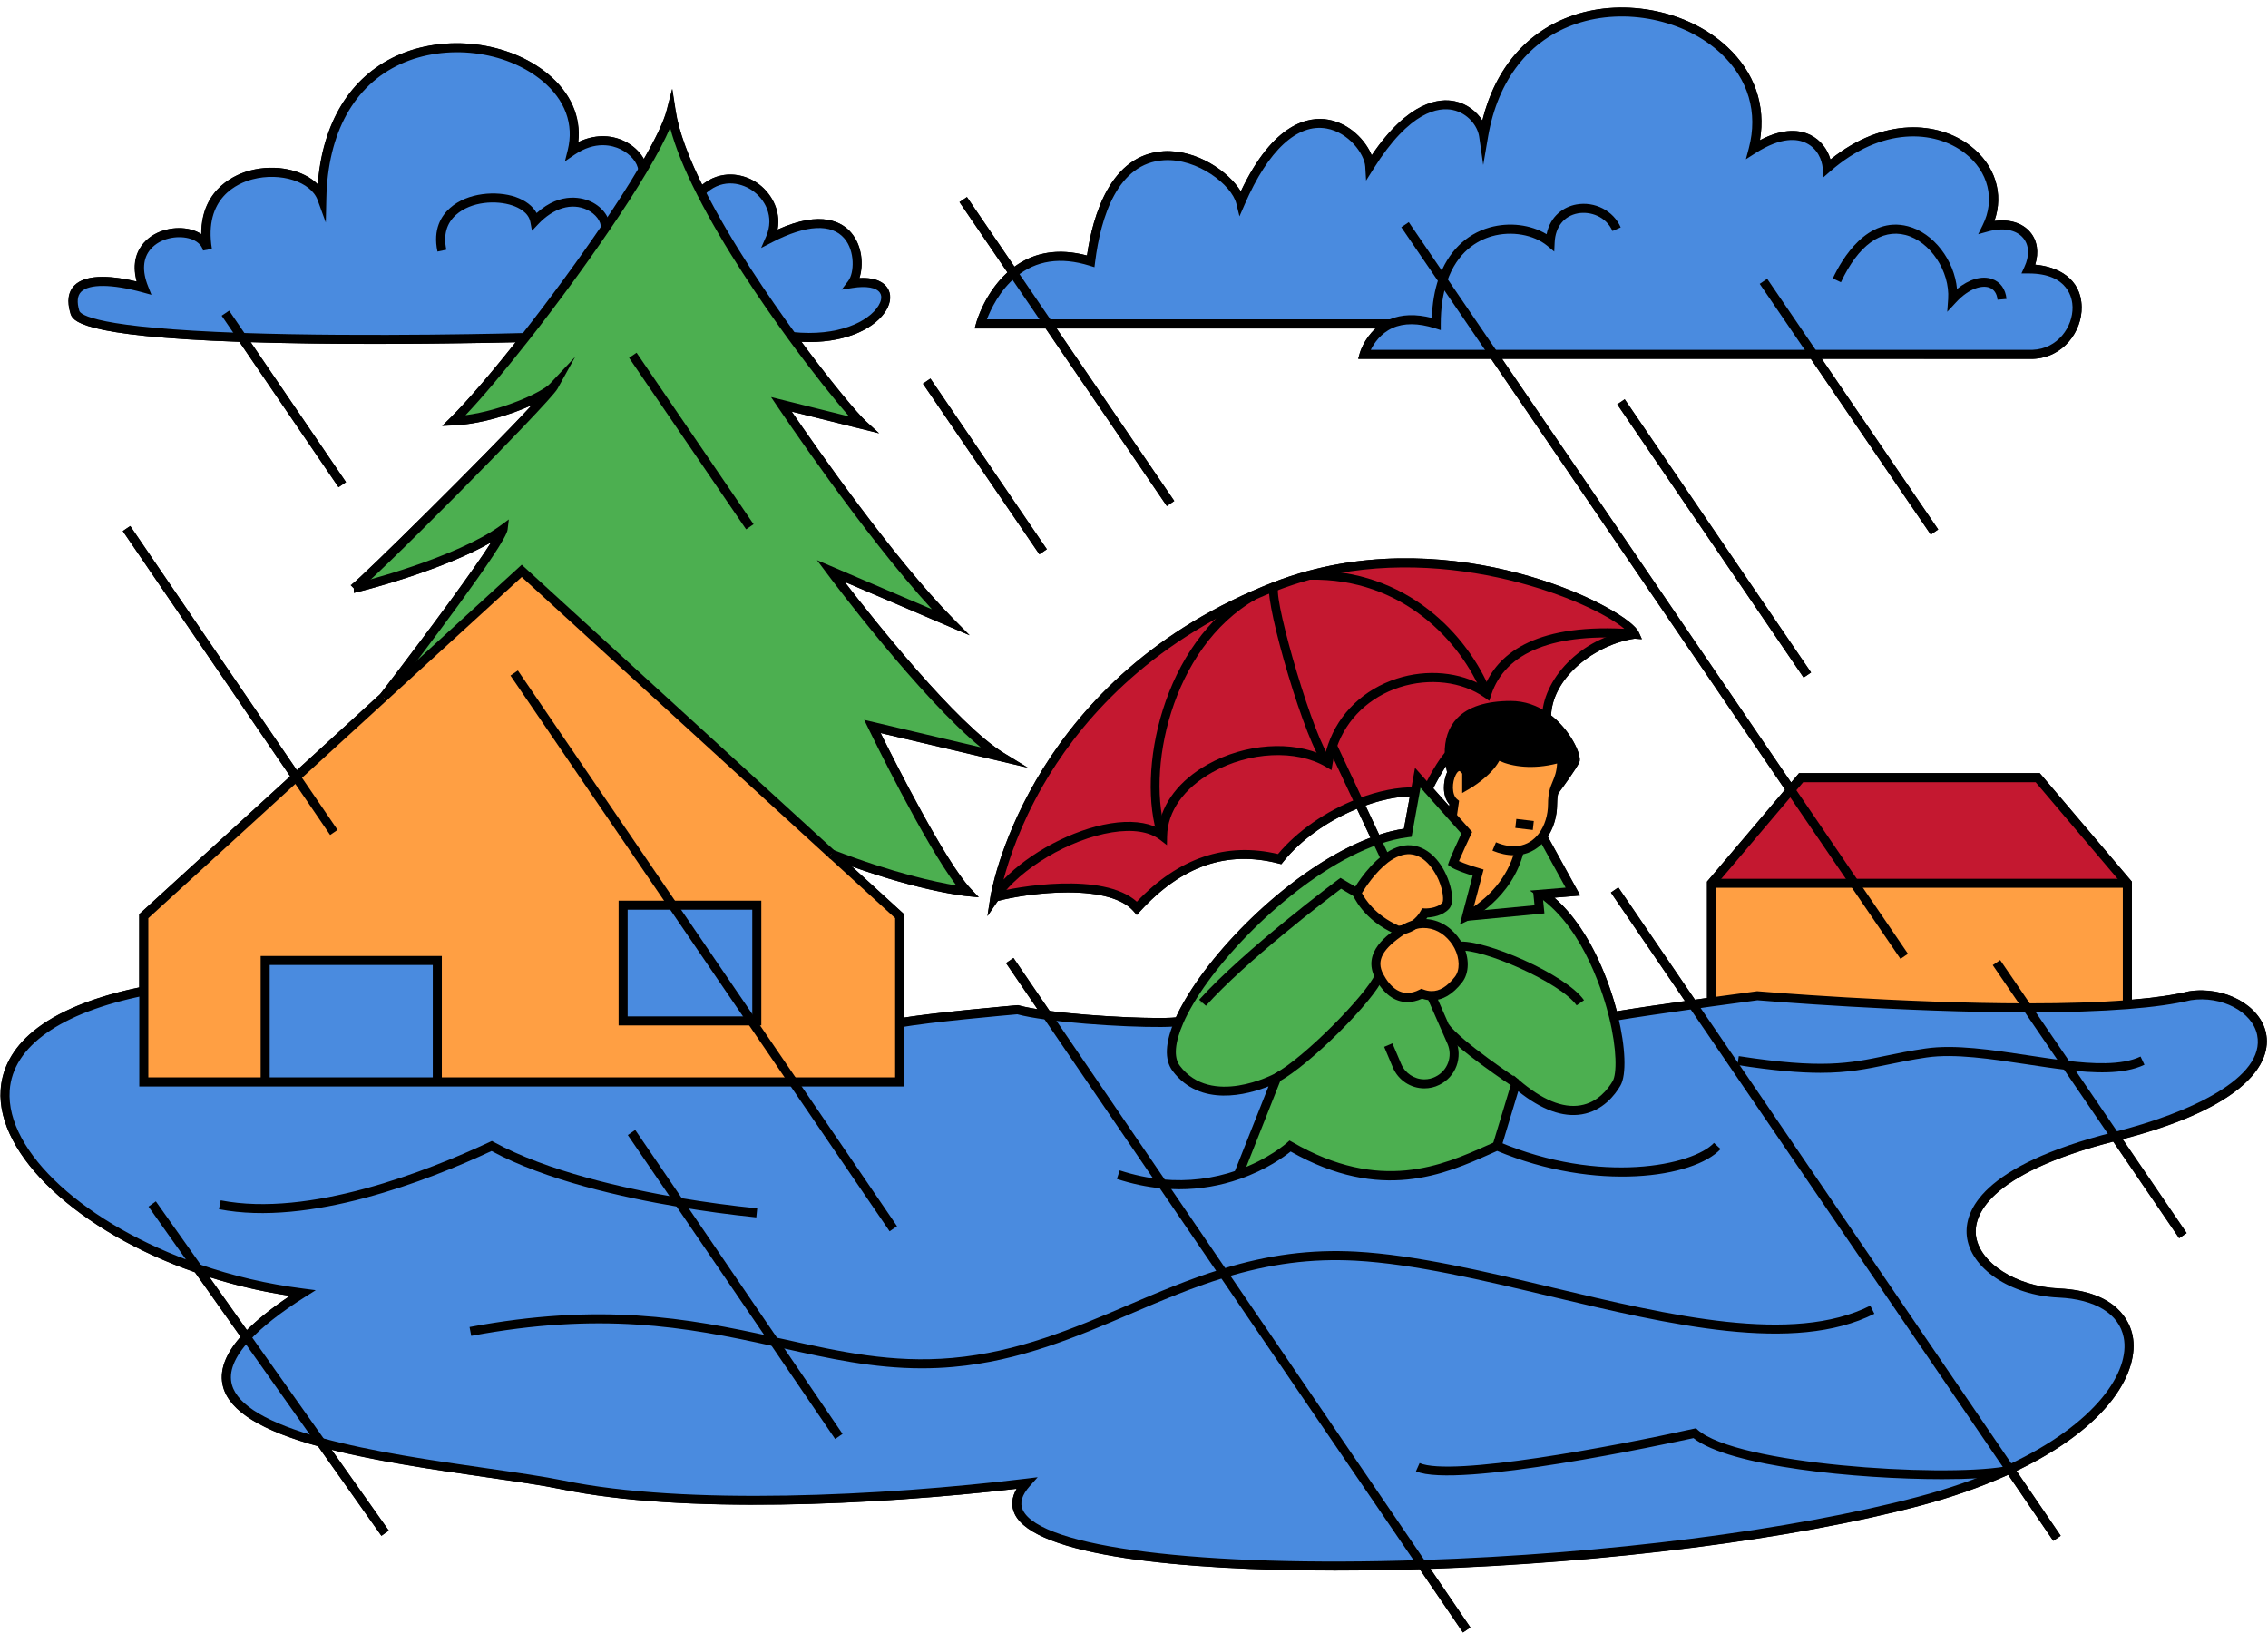 <svg width="196" height="142" viewBox="0 0 196 142" fill="none" xmlns="http://www.w3.org/2000/svg">
<path d="M195.823 89.282C195.339 86.881 192.245 85.183 189.172 85.662C187.886 85.974 186.224 86.214 184.235 86.386V76.188L176.276 66.813H155.474L154.792 67.62L129.808 31.011H156.49L166.854 46.198L167.5 45.756L157.438 31.011H175.677C178.328 30.912 179.933 28.605 179.896 26.521C179.849 24.052 177.813 23.037 175.88 22.87C176.214 21.808 176.068 20.787 175.448 20.058C174.771 19.261 173.651 18.917 172.354 19.094C173.193 16.74 172.422 14.261 170.287 12.61C167.542 10.49 162.797 10.079 158.188 13.782C157.927 12.86 157.302 12.079 156.464 11.667C155.61 11.24 154.183 11.011 152.094 12.115C152.604 9.089 151.625 6.256 149.282 4.063C145.938 0.938 140.474 -0.192 136 1.313C131.995 2.657 129.224 5.865 128.104 10.412C127.615 9.646 126.792 8.974 125.735 8.75C124.391 8.464 121.724 8.724 118.542 13.417C118.016 12.131 116.646 10.667 114.782 10.339C113.157 10.058 110.078 10.516 107.229 16.542C106.188 14.829 103.422 12.901 100.563 13.068C95.953 13.344 94.438 18.636 93.938 22.078C91.531 21.438 89.427 21.761 87.672 23.042L83.563 17.026L82.917 17.464L87.063 23.542C85.099 25.318 84.396 27.782 84.37 27.891L84.229 28.386H90.365L100.834 43.73L101.479 43.292L91.313 28.386H118.875C117.86 29.308 117.532 30.453 117.511 30.516L117.375 31.011H128.86L154.266 68.235L147.516 76.188V86.24C147.172 86.287 146.828 86.339 146.474 86.391L139.854 76.688L139.209 77.131L145.61 86.506C143.74 86.771 141.427 87.105 139.729 87.386C139.214 85.396 137.646 80.454 134.328 77.573L136.568 77.386L133.755 72.276C134.271 71.495 134.558 70.511 134.558 69.48C134.558 69.141 134.589 68.855 134.641 68.594C135.005 68.099 136.292 66.339 136.49 65.849C136.714 65.282 135.75 63.157 134.047 61.823C134.183 58.485 137.912 55.672 141.276 55.188L141.886 55.235L141.62 54.636C140.735 52.641 127.089 45.578 113.089 49.323C112.047 49.599 110.979 49.948 109.917 50.365C109.349 50.589 108.766 50.828 108.193 51.084C88.521 59.703 85.62 77.282 85.594 77.459L85.334 79.167L86.219 77.86C87.662 77.48 90.042 77.115 92.255 77.115C95.058 77.115 97.026 77.677 97.948 78.735L98.235 79.063L98.526 78.745C102.115 74.823 106.021 73.474 110.479 74.62L110.724 74.683L110.88 74.485C112.38 72.605 114.688 70.954 117.261 69.896L118.433 72.391C112.146 74.761 105.401 81.292 102.422 86.375C102.11 86.907 101.839 87.422 101.615 87.917C100.328 88.079 94.63 87.875 90.703 87.365L87.578 82.787L86.933 83.224L89.656 87.214C89 87.11 88.448 86.995 88.031 86.881L87.964 86.865L87.891 86.87C87.594 86.896 80.953 87.474 78.125 87.938V79.006L73.604 74.87C79.74 77.058 83.38 77.422 83.547 77.438L84.573 77.537L83.865 76.787C81.693 74.48 77.37 65.922 76.094 63.344L88.808 66.339L86.74 65.068C82.667 62.573 75.49 53.526 72.979 50.276L83.787 54.901L82.38 53.48C77.224 48.271 70.401 38.485 68.401 35.563L75.959 37.443L74.823 36.401C74.177 35.813 72 33.256 69.25 29.537C69.485 29.547 69.714 29.558 69.938 29.558C73.37 29.558 75.709 28.256 76.573 26.813C76.995 26.11 77.031 25.401 76.667 24.865C76.417 24.495 75.787 23.948 74.261 24.032C74.615 22.943 74.537 21.276 73.547 20.11C72.808 19.235 71.021 18.105 67.188 19.844C67.505 18.105 66.558 16.568 65.38 15.787C64.11 14.933 62.219 14.709 60.672 15.974C59.412 13.412 58.636 11.256 58.375 9.558L58.084 7.677L57.61 9.521C57.37 10.464 56.703 11.881 55.63 13.745C55.292 13.125 54.693 12.553 53.943 12.193C52.709 11.599 51.292 11.636 49.959 12.282C50.214 10.084 49.308 8.021 47.354 6.401C43.953 3.573 38.453 2.912 34.271 4.818C30.261 6.651 27.865 10.579 27.453 15.933C26.219 14.688 23.854 14.141 21.599 14.735C20.542 15.011 17.365 16.183 17.391 20.235C17.12 20.052 16.797 19.917 16.438 19.828C15.25 19.532 13.479 19.776 12.406 21C11.865 21.631 11.36 22.688 11.808 24.328C10.021 23.901 7.5 23.563 6.417 24.672C5.88 25.224 5.766 26.032 6.078 27.073C6.255 27.662 6.677 29.042 20.677 29.537L29.245 42.099L29.896 41.662L21.662 29.568C25.167 29.677 28.875 29.714 32.297 29.714C37.886 29.714 42.693 29.615 44.563 29.573C42.308 32.412 40.282 34.761 38.938 36.084L38.214 36.797L39.235 36.75C41.479 36.646 44.115 35.849 45.964 35C41.88 39.401 31.115 50.032 30.412 50.485L30.422 50.511L30.302 50.558L30.573 50.834L30.578 51.224C30.589 51.224 30.604 51.219 30.636 51.219H30.657L30.693 51.203C31.667 51 38.375 49.219 42.453 46.86C41.058 49.058 37.479 53.953 32.875 59.959L32.86 59.974L25.657 66.558L11.255 45.453L10.61 45.891L25.073 67.084L12.031 78.995V85.323C2.5 87.323 0.25 91.235 0.052 94.177C-0.323 99.787 6.729 106.396 16.834 109.933L20.787 115.521C19.412 117.089 18.907 118.552 19.292 119.886C19.881 121.943 22.558 123.61 27.474 124.969L32.959 132.719L33.594 132.271L28.646 125.271C32.802 126.313 37.636 127.016 41.938 127.641C44.578 128.021 46.86 128.349 48.552 128.698C58.901 130.834 75.464 130.089 87.86 128.651C87.422 129.407 87.365 130.136 87.688 130.818C89.396 134.448 102.047 135.714 115.365 135.714C117.802 135.714 120.266 135.672 122.693 135.594L126.427 141.068L127.073 140.631L123.615 135.563C139.365 134.995 155.141 132.964 165.943 130.105C168.667 129.381 171.198 128.495 173.459 127.474C173.49 127.464 173.516 127.448 173.542 127.438L177.443 133.151L178.089 132.714L174.261 127.099C182.568 123.11 184.875 118.334 184.297 115.422C184.073 114.276 183 111.573 177.933 111.339C174.214 111.172 170.99 109.089 170.75 106.698C170.599 105.23 171.469 101.521 182.625 98.641L188.328 106.99L188.974 106.552L183.433 98.427C187.964 97.245 191.344 95.787 193.459 94.084C195.828 92.172 196.052 90.417 195.823 89.282ZM125.058 66.73C124.709 67.511 124.61 68.792 125.261 69.511L125.235 69.662L123.865 68.125C124.037 67.73 124.542 66.839 124.959 66.198C124.99 66.375 125.021 66.552 125.058 66.73ZM123.724 67.969L123.714 67.959C123.719 67.959 123.719 67.964 123.724 67.969ZM121.834 68.823L121.328 71.615C120.646 71.714 119.927 71.891 119.188 72.136L118.005 69.615C119.36 69.125 120.667 68.855 121.834 68.823ZM33.146 60.245L33.099 60.203L33.11 60.209L33.146 60.245ZM25.063 111.98C23.511 113.011 22.266 114.006 21.334 114.943L18.084 110.355C20.36 111.084 22.698 111.625 25.063 111.98Z" fill="black"/>
<path d="M79.76 33.157L80.406 32.714L90.469 47.464L89.823 47.901L79.76 33.157Z" fill="black"/>
<path d="M139.76 34.942L140.406 34.505L156.51 58.114L155.864 58.552L139.76 34.942Z" fill="black"/>
<path d="M178.599 92.062L175.203 87.088C178.276 87.088 181.255 87.01 183.854 86.802C185.958 86.64 187.807 86.39 189.26 86.041C195.401 85.088 201.896 93.39 182.854 98.182C182.828 98.192 182.807 98.192 182.781 98.203L178.599 92.062Z" fill="#4A8BDF"/>
<path d="M160.261 76.333H183.839V86.656L183.854 86.807C181.255 87.016 178.276 87.094 175.203 87.094C164.125 87.094 151.865 86.042 151.865 86.042C151.865 86.042 150.151 86.276 147.912 86.578V76.328H160.261V76.333Z" fill="#FF9F43"/>
<path d="M176.099 67.208L183.839 76.333H160.261L154.755 68.265L155.656 67.208H176.099Z" fill="#C41830"/>
<path d="M178.599 92.063L182.786 98.204C163.828 102.995 170.203 111.386 177.917 111.735C186.797 112.146 186.406 121.021 173.682 126.948L149.792 91.938L150.208 91.651C159.724 93.12 160.875 91.813 166.448 90.99C169.854 90.495 174.536 91.589 178.599 92.063Z" fill="#4A8BDF"/>
<path d="M147.911 86.579C150.151 86.271 151.864 86.042 151.864 86.042C151.864 86.042 164.125 87.094 175.203 87.094L178.599 92.063C174.536 91.589 169.854 90.495 166.448 90.995C160.875 91.818 159.724 93.13 150.208 91.651L149.792 91.938L146.292 86.808C146.849 86.73 147.396 86.651 147.911 86.579Z" fill="#4A8BDF"/>
<path d="M124.693 24.204C124.328 25.25 124.125 26.5 124.125 27.995C122.391 27.443 121.11 27.573 120.182 27.995H90.578L87.584 23.605C89.063 22.386 91.214 21.631 94.261 22.579C96.068 8.308 106.406 14.214 107.224 17.49C112.146 6.172 118.219 11.751 118.386 14.376C123.636 6.006 127.896 9.448 128.229 11.751C131.182 -5.473 154.807 0.428 151.526 12.896C155.625 10.277 157.761 12.516 157.922 14.511C165.958 7.485 174.656 13.719 171.703 19.625C174.656 18.803 176.464 20.776 175.307 23.235C181.547 23.235 180.115 30.454 175.662 30.615H129.068L124.693 24.204Z" fill="#4A8BDF"/>
<path d="M105.713 110.031L100.448 102.312C103.031 102.552 105.255 102.125 107.01 101.51C109.854 100.521 111.484 99.037 111.484 99.037C119.687 103.797 125.265 100.844 129.37 99.037L131.01 93.625C135.765 97.729 138.552 95.594 139.703 93.625C140.182 92.807 140.094 90.516 139.437 87.833C141.177 87.542 143.854 87.151 146.286 86.812L149.781 91.943L173.672 126.953C173.547 127.01 173.417 127.073 173.286 127.13C171.146 128.099 168.661 128.984 165.828 129.734C154.104 132.839 137.656 134.719 122.885 135.208L105.713 110.031Z" fill="#4A8BDF"/>
<path d="M154.755 68.266L160.261 76.333H147.912L154.755 68.266Z" fill="#C41830"/>
<path d="M141.266 54.797C138.953 54.615 130.417 54.005 128.495 59.943C126.75 55.646 121.828 49.547 113.193 49.703C126.896 46.037 140.427 52.901 141.266 54.797Z" fill="#C41830"/>
<path d="M131.302 73.484L131.307 73.516C130.323 77.453 126.75 79.182 126.75 79.182C126.854 78.771 127.739 75.406 127.739 75.406C127.739 75.406 126.047 74.912 125.599 74.588C125.765 74.099 126.76 71.963 126.76 71.963L125.505 70.552L125.672 69.365C125.005 68.823 125.078 67.505 125.463 66.766C125.765 66.188 126.26 65.963 126.75 66.734V67.859C126.75 67.859 128.885 66.635 129.375 65.219C130.552 65.901 132.604 66.198 134.953 65.463C134.989 67.162 134.5 67.495 134.281 68.432C134.213 68.708 134.167 69.042 134.167 69.484C134.167 70.5 133.87 71.505 133.302 72.255C132.823 72.896 132.146 73.359 131.302 73.484Z" fill="#FF9F43"/>
<path d="M124.88 88.745C126.094 90.375 131.016 93.62 131.016 93.62L129.38 99.032C125.276 100.839 119.698 103.792 111.495 99.032C111.495 99.032 109.865 100.516 107.021 101.511L110.344 93.125C112.932 91.745 118.417 86.214 119.198 84.355C120.125 86.12 121.448 86.61 122.87 85.87C123.167 85.98 123.438 86.037 123.698 86.042L124.88 88.745Z" fill="#4CAF50"/>
<path d="M124.693 24.203L129.068 30.62H117.885C117.885 30.62 118.39 28.792 120.177 27.995C121.104 27.573 122.385 27.443 124.12 27.995C124.12 26.5 124.328 25.25 124.693 24.203Z" fill="#4A8BDF"/>
<path d="M132.911 77.307L133.042 78.583L126.745 79.187C126.745 79.187 130.318 77.458 131.302 73.52L131.297 73.484C132.146 73.359 132.818 72.901 133.302 72.255L135.932 77.052L133.307 77.265L132.911 77.307Z" fill="#4CAF50"/>
<path d="M126.041 81.766C126.588 82.823 126.562 83.99 126.041 84.651C125.463 85.391 124.687 86.068 123.693 86.042C123.427 86.042 123.156 85.985 122.859 85.875C121.437 86.61 120.12 86.12 119.193 84.36C118.26 82.599 119.75 81.344 121.177 80.396C121.213 80.37 121.245 80.349 121.281 80.334C121.625 80.256 121.937 80.105 122.208 79.917C123.234 79.636 124.281 79.891 125.099 80.589C125.51 80.938 125.828 81.344 126.041 81.766Z" fill="#FF9F43"/>
<path d="M126.75 66.734C126.266 65.963 125.766 66.187 125.464 66.765C125.339 66.26 125.261 65.734 125.24 65.218C125.172 63.02 126.266 60.968 130.552 60.958C131.787 60.958 132.828 61.395 133.656 62.005C135.422 63.302 136.261 65.375 136.13 65.708C135.932 66.198 134.281 68.427 134.281 68.427C134.505 67.495 134.99 67.161 134.953 65.458C132.599 66.198 130.552 65.901 129.375 65.218C128.886 66.635 126.75 67.859 126.75 67.859V66.734Z" fill="black"/>
<path d="M119.734 74.219C120.38 73.73 121.12 73.391 121.885 73.438C124.359 73.594 125.573 77.599 124.937 78.282C124.297 78.964 123.13 78.901 123.13 78.901C122.932 79.271 122.62 79.641 122.213 79.917C121.901 80.006 121.594 80.141 121.286 80.334C121.135 80.37 120.974 80.386 120.807 80.396C118.068 79.219 117.26 77.157 117.26 77.157C117.26 77.157 118.281 75.313 119.734 74.219Z" fill="#FF9F43"/>
<path d="M115.151 64.448C114.984 64.917 114.859 65.406 114.766 65.933C113.234 64.24 109.729 52.313 110.068 50.729C111.104 50.323 112.151 49.979 113.193 49.703C121.828 49.542 126.75 55.646 128.495 59.943C124.417 57.068 117.151 58.688 115.151 64.448Z" fill="#C41830"/>
<path d="M125.24 65.219C124.755 65.584 123.344 68.125 123.427 68.219L122.526 67.209L122.302 68.433C120.833 68.396 119.146 68.745 117.469 69.391L115.146 64.448C117.146 58.688 124.417 57.068 128.49 59.943C130.412 54.006 138.953 54.615 141.261 54.797C137.594 55.303 133.651 58.401 133.651 62.011C132.823 61.401 131.781 60.964 130.547 60.964C126.266 60.969 125.172 63.021 125.24 65.219Z" fill="#C41830"/>
<path d="M123.427 68.218L125.505 70.557L126.76 71.963C126.76 71.963 125.766 74.099 125.599 74.588C126.047 74.916 127.74 75.411 127.74 75.411C127.74 75.411 126.854 78.776 126.75 79.187L133.047 78.583L132.917 77.307L133.318 77.265C136.484 79.505 138.531 84.052 139.448 87.828C140.099 90.51 140.188 92.802 139.714 93.62C138.562 95.588 135.781 97.724 131.021 93.62C131.021 93.62 126.099 90.375 124.885 88.745L123.698 86.041C124.698 86.067 125.464 85.395 126.047 84.651C126.568 83.989 126.599 82.823 126.047 81.765C125.828 81.343 125.521 80.937 125.109 80.588C124.292 79.89 123.245 79.635 122.219 79.916C122.62 79.64 122.938 79.27 123.135 78.901C123.135 78.901 124.302 78.963 124.943 78.281C125.573 77.599 124.365 73.593 121.891 73.437C121.125 73.39 120.391 73.734 119.74 74.218L118.984 72.614C119.901 72.291 120.802 72.073 121.667 71.963L122.302 68.437L122.526 67.208L123.427 68.218Z" fill="#4CAF50"/>
<path d="M17.083 109.614C0.531 103.875 -8.068 89.786 12.427 85.645V93.5H77.755V88.401C80.24 87.921 87.953 87.255 87.953 87.255C88.589 87.432 89.474 87.588 90.5 87.729L100.453 102.312L105.724 110.031L122.896 135.203C101.589 135.911 83.776 133.729 88.703 128.161C75.75 129.724 58.886 130.437 48.636 128.317C43.948 127.354 34.557 126.51 27.714 124.635L21.292 115.552C22.359 114.401 23.948 113.135 26.162 111.734C22.969 111.338 19.912 110.593 17.083 109.614Z" fill="#4A8BDF"/>
<path d="M118.984 72.609L119.734 74.213C118.281 75.307 117.26 77.151 117.26 77.151L115.864 76.328C115.864 76.328 107.833 82.297 103.922 86.656L102.776 86.568C105.802 81.406 112.786 74.771 118.984 72.609Z" fill="#4CAF50"/>
<path d="M115.151 64.448L117.474 69.391C114.859 70.401 112.271 72.141 110.594 74.24C105.286 72.88 101.307 75.146 98.255 78.485C95.937 75.829 88.703 76.787 85.995 77.521C88.76 73.433 97.135 69.698 100.463 72.25C100.578 66.443 109.786 62.99 114.771 65.933C114.859 65.407 114.984 64.917 115.151 64.448Z" fill="#C41830"/>
<path d="M114.766 65.933C109.781 62.99 100.573 66.438 100.459 72.25C98.479 66.5 101.021 55.599 108.354 51.443C108.912 51.193 109.485 50.953 110.068 50.73C109.729 52.313 113.235 64.24 114.766 65.933Z" fill="#C41830"/>
<path d="M110.338 93.125L107.01 101.51C105.255 102.119 103.031 102.547 100.448 102.307L90.495 87.724C94.625 88.276 100.963 88.5 101.896 88.255C101.146 89.989 100.984 91.437 101.64 92.312C104.599 96.245 110.338 93.125 110.338 93.125Z" fill="#4A8BDF"/>
<path d="M101.901 88.26C102.135 87.724 102.427 87.156 102.776 86.573L103.922 86.656C107.833 82.296 115.864 76.333 115.864 76.333L117.26 77.156C117.26 77.156 118.067 79.218 120.807 80.395C120.974 80.385 121.135 80.37 121.286 80.333C121.25 80.349 121.213 80.37 121.182 80.395C119.755 81.343 118.265 82.599 119.192 84.359C118.411 86.218 112.927 91.745 110.344 93.13C110.344 93.13 104.604 96.25 101.651 92.323C100.989 91.442 101.151 89.995 101.901 88.26Z" fill="#4CAF50"/>
<path d="M108.354 51.442C101.021 55.599 98.479 66.5 100.459 72.25C97.13 69.698 88.761 73.432 85.99 77.52C85.984 77.515 88.651 60.067 108.354 51.442Z" fill="#C41830"/>
<path d="M87.583 23.605L90.578 27.995H84.75C84.75 27.995 85.479 25.334 87.583 23.605Z" fill="#4A8BDF"/>
<path d="M86.552 65.401L75.396 62.776C75.396 62.776 80.974 74.261 83.599 77.052C83.599 77.052 79.187 76.63 71.88 73.813C71.875 73.813 71.875 73.808 71.875 73.808L45.088 49.334L33.151 60.245C33.458 59.839 43.312 47.037 43.469 45.74C39.5 48.641 30.729 50.839 30.573 50.839C30.578 50.834 30.583 50.828 30.588 50.828C31.078 50.667 47.005 34.886 47.828 33.412C46.953 34.349 42.724 36.198 39.208 36.365C40.703 34.891 42.953 32.255 45.38 29.167C47.682 26.23 50.151 22.886 52.297 19.745C53.516 17.959 54.63 16.24 55.547 14.693C56.807 12.573 57.703 10.787 58 9.62C58.307 11.599 59.26 14.026 60.562 16.605C62.677 20.776 65.713 25.344 68.442 29.084C71.286 32.985 73.802 35.985 74.573 36.688L67.516 34.933C67.516 34.933 75.937 47.516 82.114 53.755L71.781 49.339C71.786 49.334 81.463 62.282 86.552 65.401Z" fill="#4CAF50"/>
<path d="M73.625 24.5C79.104 23.62 76.584 29.948 68.443 29.083C65.714 25.343 62.677 20.776 60.568 16.604C63.438 13.635 68.12 17.005 66.573 20.583C74.115 16.666 74.797 22.927 73.625 24.5Z" fill="#4A8BDF"/>
<path d="M65.396 78.224V88.224H64.938L58.115 78.224H65.396Z" fill="#4A8BDF"/>
<path d="M68.537 93.5H37.797V83.005H22.917V93.5H12.427V79.177L25.594 67.151L33.146 60.25L33.151 60.245L45.089 49.333L71.875 73.807C71.875 73.807 71.875 73.812 71.88 73.812L77.75 79.177V93.5H68.537ZM65.396 88.224V78.224H53.844V88.224H65.396Z" fill="#FF9F43"/>
<path d="M64.938 88.224H53.849V78.224H58.115L64.938 88.224Z" fill="#4A8BDF"/>
<path d="M20.906 29.156C13.349 28.895 6.87 28.281 6.474 26.963C5.49 23.713 9.359 24.041 12.427 24.885C10.386 19.797 17.302 18.911 17.922 21.557C16.651 13.729 26.495 13.557 27.807 17.145C28.203 -2.032 51.948 2.979 49.443 13.041C52.573 10.922 55.427 13.078 55.552 14.687C54.636 16.229 53.521 17.953 52.297 19.739C50.156 22.885 47.688 26.229 45.386 29.161C45.386 29.166 31.985 29.531 20.906 29.156Z" fill="#4A8BDF"/>
<path d="M22.916 83.005H37.797V93.5H22.916V83.005Z" fill="#4A8BDF"/>
<path d="M21.287 115.552L27.714 124.635C21.224 122.864 17.021 120.161 21.287 115.552Z" fill="#4A8BDF"/>
<path d="M78.141 93.89H12.037V79.005L32.88 59.958L33.406 60.541L12.818 79.349V93.104H77.359V79.343L71.62 74.099L72.141 73.526L78.141 79.005V93.89Z" fill="black"/>
<path d="M71.609 74.099L45.088 49.864L33.416 60.531L32.885 59.953L45.088 48.802L72.135 73.52L71.609 74.099Z" fill="black"/>
<path d="M79.662 118.245C75.458 118.245 71.635 117.396 67.641 116.505L66.823 116.328C59.12 114.615 51.839 113.37 40.724 115.443L40.578 114.677C51.839 112.578 59.203 113.834 66.99 115.568L67.807 115.745C72.588 116.808 77.104 117.813 82.302 117.349C87.99 116.844 92.781 114.792 97.422 112.813C100.042 111.693 102.755 110.531 105.604 109.662C109.62 108.427 113.297 107.953 117.177 108.162C122.302 108.443 128.307 109.87 134.12 111.255C144.349 113.693 154.927 116.203 161.63 112.834L161.984 113.531C155.026 117.031 144.307 114.479 133.938 112.016C128.167 110.641 122.193 109.219 117.135 108.943C113.349 108.74 109.76 109.203 105.828 110.406C103.021 111.266 100.328 112.412 97.724 113.526C93.031 115.531 88.177 117.61 82.375 118.125C81.448 118.209 80.547 118.245 79.662 118.245Z" fill="black"/>
<path d="M65.359 105.203C63.099 104.968 60.833 104.666 58.63 104.291C53.823 103.484 47.146 101.994 42.479 99.468C36.953 102.041 26.719 106.015 18.922 104.494L19.073 103.729C26.734 105.224 36.927 101.208 42.328 98.682L42.505 98.599L42.677 98.692C47.26 101.213 53.953 102.708 58.76 103.521C60.948 103.89 63.193 104.192 65.438 104.422L65.359 105.203Z" fill="black"/>
<path d="M101.906 102.771C101.412 102.771 100.912 102.745 100.412 102.698C99.115 102.578 97.808 102.297 96.521 101.881L96.766 101.141C97.995 101.542 99.245 101.808 100.485 101.922C102.667 102.125 104.823 101.86 106.886 101.146C109.615 100.198 111.214 98.761 111.229 98.745L111.438 98.558L111.688 98.698C119.287 103.104 124.646 100.714 128.563 98.964L129.37 98.605L129.526 98.672C138.333 102.396 146.313 100.714 148.12 98.766L148.693 99.297C146.386 101.782 137.948 103.026 129.38 99.459L128.88 99.683C124.854 101.479 119.354 103.938 111.537 99.511C110.99 99.948 109.469 101.073 107.146 101.881C105.448 102.474 103.693 102.771 101.906 102.771Z" fill="black"/>
<path d="M157.318 92.709C155.526 92.709 153.276 92.521 150.146 92.037L150.266 91.266C157.458 92.375 159.776 91.901 162.979 91.234C163.953 91.031 165.057 90.802 166.391 90.609C168.927 90.234 172.136 90.724 175.235 91.193C176.37 91.365 177.542 91.547 178.641 91.672C180.724 91.917 183.318 92.099 184.985 91.302L185.323 92.011C183.49 92.886 180.87 92.724 178.552 92.453C177.443 92.323 176.261 92.141 175.12 91.969C172.073 91.511 168.927 91.031 166.511 91.38C165.198 91.573 164.151 91.792 163.141 92C161.328 92.375 159.729 92.709 157.318 92.709Z" fill="black"/>
<path d="M32.297 29.719C28.625 29.719 24.62 29.672 20.896 29.547C6.698 29.058 6.276 27.672 6.104 27.079C5.786 26.037 5.901 25.23 6.443 24.677C7.526 23.568 10.047 23.907 11.828 24.334C11.385 22.693 11.885 21.631 12.432 21.006C13.5 19.776 15.271 19.532 16.463 19.829C16.828 19.922 17.146 20.058 17.411 20.24C17.391 16.188 20.557 15.016 21.62 14.74C23.875 14.146 26.245 14.693 27.479 15.938C27.885 10.579 30.276 6.657 34.297 4.823C38.474 2.917 43.974 3.579 47.375 6.402C49.328 8.027 50.234 10.089 49.979 12.287C51.318 11.641 52.729 11.599 53.964 12.198C55.073 12.735 55.87 13.724 55.943 14.662L55.161 14.724C55.109 14.063 54.479 13.308 53.625 12.896C52.911 12.553 51.448 12.157 49.661 13.365L48.823 13.938L49.068 12.954C49.614 10.745 48.839 8.631 46.88 7C43.698 4.36 38.542 3.745 34.62 5.532C30.594 7.37 28.318 11.501 28.203 17.157L28.156 19.23L27.448 17.287C26.864 15.698 24.239 14.865 21.823 15.495C20.526 15.834 17.594 17.094 18.312 21.5L17.547 21.651C17.38 20.959 16.682 20.688 16.281 20.589C15.281 20.339 13.844 20.579 13.026 21.521C12.344 22.302 12.266 23.417 12.797 24.74L13.088 25.474L12.328 25.266C9.682 24.537 7.693 24.521 7.005 25.224C6.682 25.558 6.63 26.105 6.854 26.855C6.953 27.193 8.271 28.329 20.927 28.771C31.864 29.146 45.25 28.782 45.38 28.776L45.406 29.558C45.307 29.558 39.437 29.719 32.297 29.719Z" fill="black"/>
<path d="M156.698 31.01H117.375L117.516 30.515C117.531 30.453 117.865 29.307 118.88 28.385H84.234L84.37 27.89C84.401 27.776 85.162 25.088 87.338 23.307C89.156 21.812 91.375 21.401 93.938 22.083C94.438 18.64 95.953 13.349 100.562 13.073C103.417 12.906 106.188 14.833 107.229 16.542C110.078 10.521 113.156 10.057 114.781 10.344C116.646 10.672 118.016 12.135 118.542 13.422C121.719 8.729 124.391 8.469 125.734 8.755C126.792 8.979 127.615 9.651 128.104 10.411C129.229 5.87 131.995 2.661 136 1.312C140.474 -0.188 145.938 0.943 149.281 4.068C151.625 6.26 152.604 9.088 152.094 12.12C154.182 11.015 155.604 11.245 156.464 11.672C157.297 12.088 157.922 12.864 158.188 13.786C162.797 10.083 167.542 10.489 170.286 12.614C172.422 14.265 173.193 16.745 172.354 19.099C173.651 18.922 174.771 19.26 175.448 20.062C176.068 20.792 176.214 21.812 175.88 22.875C177.818 23.036 179.854 24.052 179.896 26.526C179.938 28.609 178.333 30.917 175.677 31.015L156.698 31.01ZM118.464 30.229H175.656C177.823 30.151 179.141 28.25 179.109 26.536C179.099 25.854 178.786 23.63 175.307 23.63H174.693L174.948 23.073C175.406 22.099 175.365 21.187 174.839 20.562C174.234 19.849 173.099 19.64 171.802 20.005L170.953 20.239L171.344 19.453C172.448 17.25 171.839 14.807 169.797 13.229C167.203 11.224 162.599 10.932 158.167 14.807L157.583 15.318L157.521 14.547C157.458 13.802 157.057 12.838 156.104 12.37C155.323 11.979 153.932 11.818 151.719 13.224L150.88 13.76L151.135 12.797C151.943 9.734 151.089 6.828 148.734 4.63C145.594 1.693 140.453 0.63 136.24 2.047C132.156 3.422 129.443 6.891 128.599 11.812L128.182 14.26L127.828 11.802C127.698 10.896 126.859 9.781 125.557 9.505C124.344 9.245 121.844 9.562 118.703 14.578L118.057 15.604L117.984 14.396C117.917 13.302 116.547 11.437 114.635 11.104C112.104 10.656 109.599 12.984 107.573 17.646L107.115 18.698L106.839 17.583C106.438 15.984 103.5 13.672 100.599 13.844C96.568 14.083 95.13 18.755 94.641 22.625L94.583 23.088L94.141 22.953C91.656 22.182 89.537 22.5 87.828 23.906C86.375 25.099 85.599 26.781 85.287 27.599H120.094C121.13 27.161 122.349 27.12 123.74 27.474C123.781 26.213 123.979 25.068 124.323 24.073C125.099 21.812 126.661 20.245 128.734 19.656C130.432 19.177 132.286 19.411 133.656 20.239C133.979 18.651 135.146 17.87 136.224 17.672C137.818 17.38 139.432 18.208 140.062 19.651L139.349 19.963C138.797 18.703 137.432 18.245 136.365 18.437C135.161 18.661 134.411 19.604 134.354 20.958L134.318 21.739L133.714 21.239C132.536 20.271 130.62 19.937 128.943 20.411C127.661 20.776 125.938 21.75 125.057 24.328C124.693 25.375 124.51 26.609 124.51 27.995V28.526L124 28.364C122.557 27.911 121.323 27.901 120.333 28.349C119.302 28.818 118.734 29.682 118.464 30.229Z" fill="black"/>
<path d="M168.281 26.943L168.359 25.839C168.521 23.448 166.807 20.86 164.682 20.308C162.573 19.761 160.583 21.209 159.094 24.391L158.391 24.058C159.167 22.401 161.359 18.641 164.88 19.552C167.109 20.131 168.896 22.495 169.125 24.974C170.151 24.136 171.255 23.802 172.141 24.105C172.865 24.349 173.323 24.98 173.401 25.834L172.625 25.901C172.578 25.365 172.318 24.99 171.896 24.844C171.307 24.646 170.208 24.865 169.036 26.131L168.281 26.943Z" fill="black"/>
<path d="M84.594 77.537L83.562 77.438C83.38 77.422 79.031 76.99 71.807 74.204H71.719L71.604 74.089L71.875 73.813V73.417L71.88 73.422H71.953L72.016 73.448C77.213 75.459 80.969 76.245 82.646 76.521C79.864 72.849 75.25 63.38 75.041 62.943L74.682 62.209L84.75 64.579C79.516 60.292 71.828 50.052 71.474 49.568L70.604 48.407L80.536 52.651C74.583 46.151 67.276 35.266 67.198 35.151L66.635 34.313L73.385 35.99C72.166 34.605 70.182 32.125 68.13 29.313C65.802 26.12 62.536 21.36 60.224 16.782C59.114 14.599 58.344 12.672 57.911 11.047C57.474 12.073 56.797 13.354 55.885 14.891C54.989 16.396 53.896 18.105 52.62 19.964C50.583 22.959 48.125 26.308 45.693 29.407C43.568 32.11 41.666 34.365 40.229 35.88C43.385 35.464 46.833 33.912 47.541 33.146L49.708 30.834L48.172 33.605C47.495 34.823 31.51 50.943 30.719 51.203L30.656 51.224H30.594V50.86L30.307 50.568L30.427 50.516L30.416 50.495C31.12 50.037 41.885 39.412 45.969 35.011C44.114 35.86 41.479 36.657 39.234 36.761L38.219 36.808L38.943 36.089C40.385 34.667 42.62 32.058 45.078 28.927C47.5 25.849 49.948 22.506 51.979 19.526C53.245 17.683 54.333 15.99 55.213 14.495C56.541 12.261 57.354 10.589 57.63 9.526L58.104 7.683L58.396 9.563C58.666 11.36 59.521 13.672 60.922 16.433C63.213 20.964 66.453 25.688 68.766 28.86C71.75 32.948 74.156 35.782 74.844 36.407L75.979 37.443L68.422 35.563C70.422 38.49 77.245 48.276 82.401 53.485L83.802 54.901L72.995 50.282C75.505 53.537 82.687 62.578 86.755 65.073L88.828 66.339L76.109 63.349C77.391 65.927 81.713 74.48 83.885 76.787L84.594 77.537Z" fill="black"/>
<path d="M33.427 60.516L33.115 60.209L32.844 60.005L32.88 59.959C37.49 53.953 41.062 49.058 42.453 46.86C38.125 49.37 30.812 51.224 30.583 51.224L30.578 50.818L30.531 50.448C31.12 50.349 39.479 48.172 43.245 45.422L43.974 44.886L43.865 45.782C43.714 47.021 36.562 56.438 33.5 60.433L33.427 60.516Z" fill="black"/>
<path d="M129.745 99.145L129 98.916L130.812 92.932L131.266 93.323C133.255 95.036 135.047 95.781 136.578 95.52C138.089 95.27 138.974 94.099 139.37 93.422C139.729 92.802 139.745 90.713 139.062 87.921C138.641 86.187 136.964 80.323 133.083 77.583L132.208 76.963L135.302 76.708L132.906 72.354V72.25H133.302L133.635 72.067L136.557 77.39L134.323 77.573C137.854 80.651 139.401 86.062 139.812 87.739C140.49 90.51 140.573 92.895 140.036 93.817C139.573 94.614 138.521 95.995 136.698 96.297C135.052 96.573 133.203 95.901 131.208 94.302L129.745 99.145Z" fill="black"/>
<path d="M107.38 101.651L106.656 101.365L109.625 93.88C107.818 94.594 103.729 95.73 101.338 92.552C100.609 91.589 100.682 90.089 101.542 88.11C101.781 87.558 102.083 86.974 102.443 86.375C105.484 81.183 112.458 74.48 118.854 72.245C119.713 71.943 120.542 71.735 121.328 71.62L122.286 66.355L127.224 71.896L127.115 72.13C126.885 72.615 126.338 73.802 126.083 74.412C126.531 74.62 127.344 74.886 127.849 75.032L128.213 75.141L128.115 75.505C128.104 75.532 127.661 77.23 127.365 78.349C128.432 77.61 130.281 76.011 130.927 73.422L131.682 73.61C130.667 77.677 127.068 79.459 126.917 79.532L126.167 79.896L126.365 79.089C126.448 78.761 127.026 76.558 127.266 75.672C126.703 75.495 125.734 75.172 125.365 74.907L125.13 74.735L125.224 74.464C125.359 74.052 126.026 72.605 126.292 72.032L122.76 68.063L121.99 72.313L121.703 72.349C120.885 72.448 120.01 72.662 119.104 72.98C112.958 75.125 106.016 81.808 103.109 86.771C102.771 87.344 102.479 87.896 102.255 88.422C101.521 90.105 101.417 91.375 101.953 92.089C104.672 95.704 110.094 92.818 110.151 92.787L111.094 92.271L107.38 101.651Z" fill="black"/>
<path d="M120.74 80.787L120.656 80.75C117.797 79.526 116.932 77.385 116.896 77.297L116.828 77.125L116.917 76.964C116.964 76.885 118.005 75.031 119.505 73.906C120.323 73.287 121.135 72.995 121.911 73.047C123.234 73.13 124.432 74.193 125.109 75.896C125.464 76.787 125.708 78.021 125.224 78.542C124.656 79.151 123.776 79.266 123.354 79.287C123.12 79.656 122.797 79.99 122.432 80.24C122.099 80.469 121.74 80.625 121.37 80.714C121.208 80.75 121.026 80.776 120.828 80.781L120.74 80.787ZM117.698 77.177C117.943 77.656 118.828 79.089 120.875 79.995C120.99 79.99 121.099 79.974 121.193 79.948C121.469 79.885 121.734 79.771 121.99 79.594C122.318 79.365 122.599 79.052 122.781 78.714L122.901 78.49L123.146 78.505C123.156 78.505 124.141 78.547 124.646 78.005C124.766 77.865 124.75 77.031 124.312 76.016C124.094 75.521 123.281 73.906 121.859 73.818C121.271 73.787 120.635 74.021 119.964 74.521C118.854 75.37 117.984 76.703 117.698 77.177Z" fill="black"/>
<path d="M121.62 86.594C120.531 86.594 119.562 85.891 118.849 84.537C117.651 82.266 119.974 80.724 120.963 80.068C121.01 80.037 121.057 80.005 121.099 79.99C121.422 79.787 121.765 79.636 122.114 79.542C123.25 79.229 124.437 79.5 125.359 80.292C125.792 80.667 126.141 81.099 126.396 81.589C127.005 82.761 126.989 84.089 126.354 84.896C125.542 85.933 124.687 86.438 123.755 86.438C123.734 86.438 123.708 86.438 123.693 86.438C123.437 86.438 123.172 86.391 122.896 86.302C122.453 86.5 122.026 86.594 121.62 86.594ZM121.443 80.688C121.427 80.693 121.411 80.703 121.401 80.714C119.458 82.005 118.922 83.005 119.536 84.172C120.104 85.24 121.104 86.344 122.682 85.521L122.838 85.443L123 85.505C123.25 85.599 123.479 85.646 123.698 85.646C124.401 85.667 125.068 85.255 125.734 84.406C126.177 83.844 126.156 82.834 125.698 81.943C125.489 81.542 125.203 81.188 124.849 80.88C124.12 80.261 123.198 80.047 122.312 80.292C122.031 80.37 121.75 80.49 121.489 80.656L121.443 80.688Z" fill="black"/>
<path d="M136.25 86.88C134.88 84.906 128.068 81.927 126.089 82.156L126 81.38C128.24 81.125 135.344 84.198 136.891 86.437L136.25 86.88Z" fill="black"/>
<path d="M126.786 79.573L126.713 78.796L132.614 78.234L132.505 77.151L133.281 77.067L133.469 78.932L126.786 79.573Z" fill="black"/>
<path d="M104.214 86.916L103.63 86.395C107.526 82.062 115.552 76.073 115.636 76.015L115.844 75.864L117.458 76.817L117.063 77.495L115.896 76.802C114.61 77.765 107.703 83.026 104.214 86.916Z" fill="black"/>
<path d="M110.521 93.469L110.156 92.781C112.714 91.412 118.109 85.912 118.828 84.203L119.552 84.505C118.688 86.557 113.12 92.083 110.521 93.469Z" fill="black"/>
<path d="M123.094 94.052C121.906 94.052 120.833 93.344 120.37 92.245L119.62 90.464L120.333 90.162L121.088 91.938C121.432 92.745 122.219 93.271 123.094 93.271C123.427 93.271 123.745 93.198 124.047 93.047C125.104 92.537 125.562 91.287 125.094 90.209L123.333 86.198L124.047 85.886L125.807 89.896C126.443 91.36 125.823 93.052 124.385 93.75C123.979 93.954 123.547 94.052 123.094 94.052Z" fill="black"/>
<path d="M119.396 74.421L119.38 74.38L114.797 64.614L115.495 64.27L115.5 64.276L120.109 74.099L119.396 74.421Z" fill="black"/>
<path d="M130.802 93.942C130.599 93.812 125.813 90.645 124.568 88.974L125.193 88.505C126.354 90.067 131.182 93.26 131.229 93.291L130.802 93.942Z" fill="black"/>
<path d="M130.818 73.907C130.235 73.907 129.62 73.776 128.979 73.511L129.281 72.787C129.985 73.084 130.646 73.188 131.245 73.099C131.943 72.995 132.542 72.625 132.995 72.021C133.495 71.349 133.781 70.427 133.781 69.48C133.781 69.047 133.823 68.677 133.901 68.339C133.979 68.011 134.089 67.755 134.193 67.505C134.36 67.099 134.521 66.709 134.563 65.98C132.459 66.516 130.688 66.255 129.568 65.75C128.844 67.099 127.031 68.146 126.948 68.193L126.365 68.532V66.855C126.235 66.672 126.13 66.625 126.099 66.63C126.052 66.636 125.932 66.719 125.813 66.948C125.474 67.594 125.448 68.677 125.922 69.063L126.094 69.204L125.891 70.61L125.12 70.5L125.261 69.516C124.578 68.755 124.724 67.344 125.125 66.594C125.36 66.136 125.698 65.875 126.068 65.855C126.323 65.844 126.719 65.954 127.084 66.532L127.141 66.625V67.146C127.771 66.698 128.724 65.917 129.011 65.094L129.167 64.651L129.578 64.886C130.584 65.474 132.495 65.834 134.844 65.094L135.339 64.938L135.354 65.459C135.38 66.704 135.13 67.287 134.917 67.813C134.823 68.042 134.735 68.255 134.667 68.526C134.599 68.808 134.568 69.12 134.568 69.485C134.568 70.615 134.229 71.683 133.625 72.495C133.047 73.261 132.271 73.745 131.37 73.875C131.182 73.896 131.005 73.907 130.818 73.907Z" fill="black"/>
<path d="M134.594 68.662L133.969 68.204C134.578 67.38 135.573 65.98 135.75 65.599C135.734 65.24 135.016 63.49 133.427 62.328C132.547 61.683 131.578 61.355 130.552 61.355C128.656 61.36 127.287 61.776 126.49 62.599C125.891 63.23 125.599 64.105 125.636 65.214C125.651 65.677 125.719 66.177 125.844 66.683L125.083 66.865C124.948 66.308 124.875 65.761 124.854 65.24C124.813 63.907 125.177 62.839 125.932 62.058C126.88 61.078 128.432 60.578 130.552 60.573C131.75 60.573 132.875 60.953 133.886 61.698C135.698 63.021 136.729 65.266 136.49 65.86C136.287 66.365 134.88 68.287 134.594 68.662Z" fill="black"/>
<path d="M77.828 88.787L77.677 88.016C80.151 87.542 87.594 86.896 87.912 86.865L87.984 86.859L88.052 86.88C88.641 87.042 89.505 87.198 90.547 87.338C94.688 87.896 100.948 88.104 101.802 87.885L102 88.641C100.974 88.906 94.594 88.672 90.443 88.115C89.386 87.974 88.537 87.818 87.912 87.651C87.136 87.719 80.136 88.338 77.828 88.787Z" fill="black"/>
<path d="M115.364 135.724C102.047 135.724 89.396 134.453 87.687 130.828C87.359 130.141 87.422 129.411 87.859 128.656C75.463 130.099 58.901 130.844 48.552 128.703C46.859 128.354 44.578 128.026 41.937 127.646C37.271 126.974 31.984 126.214 27.609 125.016C22.609 123.651 19.885 121.974 19.292 119.896C18.896 118.495 19.469 116.948 21 115.297C21.963 114.26 23.323 113.151 25.068 111.984C22.302 111.573 19.578 110.901 16.958 109.99C6.792 106.464 -0.318 99.818 0.062 94.193C0.26 91.213 2.557 87.25 12.354 85.266L12.505 86.031C5.239 87.5 1.094 90.417 0.838 94.24C0.479 99.526 7.37 105.839 17.213 109.25C20.114 110.26 23.14 110.969 26.208 111.354L27.286 111.495L26.37 112.073C24.255 113.406 22.646 114.672 21.578 115.828C20.239 117.271 19.729 118.568 20.047 119.682C20.552 121.453 23.167 122.995 27.818 124.266C32.146 125.453 37.411 126.214 42.052 126.88C44.703 127.26 46.995 127.594 48.713 127.943C59.219 130.12 76.234 129.286 88.656 127.781L89.677 127.656L88.995 128.422C88.302 129.203 88.104 129.885 88.396 130.495C89.911 133.714 103.771 135.453 122.88 134.812C138.807 134.286 154.828 132.24 165.739 129.354C168.422 128.646 170.917 127.776 173.141 126.771C173.266 126.708 173.396 126.651 173.516 126.599C181.229 123.005 184.104 118.479 183.531 115.583C183.13 113.531 181.073 112.276 177.896 112.13C173.734 111.943 170.255 109.599 169.969 106.786C169.76 104.698 171.13 100.75 182.693 97.828L182.844 98.193L182.739 97.818C189.203 96.193 195.818 93.141 195.062 89.443C194.656 87.432 191.979 86.021 189.328 86.432C187.948 86.766 186.109 87.026 183.891 87.198C181.5 87.385 178.578 87.484 175.208 87.484C164.568 87.484 152.687 86.505 151.88 86.438C151.599 86.474 150 86.688 147.963 86.969C147.453 87.042 146.906 87.12 146.349 87.198C144.271 87.49 141.401 87.901 139.51 88.219L139.38 87.448C141.276 87.13 144.161 86.719 146.239 86.427C146.797 86.349 147.344 86.271 147.859 86.198C150.104 85.891 151.818 85.662 151.818 85.662L151.864 85.656L151.906 85.662C152.026 85.672 164.281 86.708 175.213 86.708C178.562 86.708 181.463 86.615 183.828 86.427C186.005 86.26 187.807 86.005 189.182 85.672C192.25 85.193 195.344 86.891 195.833 89.292C196.062 90.422 195.833 92.177 193.458 94.099C191.266 95.865 187.734 97.37 182.958 98.573L182.812 98.208L182.917 98.583C171.484 101.474 170.604 105.229 170.755 106.714C170.995 109.104 174.219 111.188 177.937 111.354C183.005 111.589 184.078 114.286 184.302 115.438C184.885 118.396 182.5 123.281 173.849 127.312C173.724 127.37 173.594 127.432 173.463 127.49C171.198 128.51 168.672 129.396 165.943 130.12C154.979 133.021 138.891 135.073 122.911 135.604C120.411 135.677 117.875 135.724 115.364 135.724Z" fill="black"/>
<path d="M167.839 127.823C160.474 127.823 149.458 126.739 146.349 124.276C144.156 124.75 125.865 128.682 122.365 127.146L122.682 126.432C125.412 127.63 139.37 125.021 146.37 123.468L146.568 123.427L146.714 123.562C150.078 126.552 167.63 127.677 173.235 126.739L173.365 127.505C172.13 127.718 170.162 127.823 167.839 127.823Z" fill="black"/>
<path d="M38.182 93.5H37.401V83.39H23.307V93.5H22.526V82.614H38.182V93.5Z" fill="black"/>
<path d="M65.792 88.614H53.459V77.833H65.792V88.614ZM54.24 87.833H65.011V78.614H54.24V87.833Z" fill="black"/>
<path d="M184.235 86.656H183.453V76.474L175.917 67.594H155.833L148.302 76.474V86.656H147.521V76.188L155.474 66.812H176.276L184.235 76.188V86.656Z" fill="black"/>
<path d="M147.912 75.942H183.839V76.718H147.912V75.942Z" fill="black"/>
<path d="M85.338 79.167L85.604 77.459C85.63 77.282 88.526 59.698 108.198 51.084C108.771 50.834 109.354 50.589 109.927 50.365C110.984 49.948 112.052 49.599 113.094 49.323C127.088 45.579 140.739 52.641 141.625 54.636L141.896 55.235L141.239 55.188C134.359 54.636 130.078 56.323 128.87 60.058L128.703 60.563L128.276 60.261C126.338 58.896 123.536 58.563 120.958 59.391C118.354 60.23 116.38 62.12 115.526 64.573C115.37 65.016 115.25 65.485 115.161 65.995L115.068 66.553L114.578 66.266C112.01 64.756 107.974 64.948 104.76 66.745C102.318 68.11 100.896 70.115 100.859 72.261L100.844 73.032L100.234 72.563C99.317 71.86 97.885 71.641 96.099 71.928C92.427 72.516 88.13 75.073 86.323 77.735L85.338 79.167ZM110.208 51.089C109.646 51.313 109.073 51.547 108.51 51.797C98.432 56.214 92.948 62.995 90.12 67.907C88.172 71.303 87.187 74.276 86.729 76.006C88.963 73.688 92.698 71.683 95.963 71.157C97.641 70.886 99.062 71.032 100.12 71.573C100.411 69.407 101.927 67.422 104.37 66.058C107.62 64.24 111.687 63.969 114.484 65.334C114.568 64.98 114.667 64.641 114.781 64.313C115.713 61.626 117.87 59.563 120.708 58.646C123.328 57.797 126.187 58.068 128.292 59.339C129.359 56.693 132.37 53.922 140.375 54.339C137.64 52.001 125.401 46.829 113.286 50.073C112.276 50.349 111.239 50.688 110.208 51.089Z" fill="black"/>
<path d="M98.245 79.067L97.958 78.739C97.036 77.682 95.067 77.12 92.271 77.12H92.266C89.979 77.12 87.516 77.51 86.094 77.896L85.885 77.146C87.817 76.625 95.344 75.297 98.245 77.922C101.859 74.125 105.958 72.739 110.443 73.802C112.099 71.817 114.594 70.083 117.328 69.026C119.099 68.344 120.823 68 122.312 68.041L122.292 68.823C120.906 68.781 119.286 69.104 117.614 69.755C114.911 70.797 112.458 72.515 110.896 74.479L110.739 74.677L110.5 74.614C106.042 73.469 102.13 74.823 98.547 78.739L98.245 79.067Z" fill="black"/>
<path d="M123.14 68.484L123.042 68.162C123.078 67.787 124.469 65.312 125.015 64.906L125.479 65.537C125.13 65.792 123.917 67.901 123.812 68.266C123.823 68.224 123.833 68.078 123.724 67.958L123.14 68.484Z" fill="black"/>
<path d="M134.042 62.005H133.266C133.266 58.87 136.458 55.062 141.214 54.411L141.318 55.182C137.88 55.661 134.042 58.578 134.042 62.005Z" fill="black"/>
<path d="M114.479 66.192C112.834 64.38 109.334 52.281 109.682 50.645L110.448 50.812C110.151 52.203 113.584 64.052 115.057 65.671L114.479 66.192Z" fill="black"/>
<path d="M100.089 72.375C98.177 66.812 100.417 55.495 108.162 51.099L108.37 51.427L108.552 51.776C101.141 55.979 98.995 66.807 100.823 72.125L100.089 72.375Z" fill="black"/>
<path d="M128.135 60.083C126.224 55.38 121.161 49.937 113.203 50.099L113.172 49.703V49.312C121.552 49.166 126.854 54.859 128.859 59.791L128.135 60.083Z" fill="black"/>
<path d="M69.953 29.552C69.459 29.552 68.943 29.526 68.406 29.464L68.49 28.693C72.401 29.11 75.084 27.797 75.922 26.407C76.078 26.151 76.297 25.672 76.042 25.297C75.74 24.849 74.859 24.693 73.688 24.881L72.734 25.032L73.313 24.261C73.823 23.584 73.906 21.709 72.969 20.605C71.859 19.302 69.656 19.417 66.755 20.922L65.776 21.427L66.214 20.422C66.943 18.724 66.115 17.193 64.964 16.427C63.927 15.735 62.229 15.438 60.844 16.875L60.287 16.334C61.891 14.667 64.011 14.854 65.396 15.781C66.573 16.563 67.526 18.099 67.203 19.839C71.037 18.105 72.823 19.23 73.563 20.105C74.552 21.271 74.63 22.943 74.276 24.032C75.802 23.943 76.433 24.49 76.683 24.86C77.047 25.396 77.011 26.105 76.589 26.813C75.724 28.256 73.386 29.552 69.953 29.552Z" fill="black"/>
<path d="M37.807 21.74C37.386 19.802 38.156 18.625 38.886 17.979C40.406 16.62 42.938 16.469 44.542 17.016C45.412 17.318 46.042 17.802 46.375 18.411C48.531 16.463 50.49 17.151 51.068 17.422C52.136 17.927 52.802 18.901 52.688 19.797L51.912 19.693C51.984 19.151 51.474 18.479 50.734 18.125C49.406 17.5 47.828 17.969 46.5 19.385L45.974 19.943L45.833 19.188C45.677 18.344 44.797 17.932 44.292 17.76C42.896 17.281 40.714 17.401 39.412 18.562C38.583 19.302 38.302 20.318 38.573 21.578L37.807 21.74Z" fill="black"/>
<path d="M130.953 71.546L131.042 70.77L132.552 70.948L132.464 71.724L130.953 71.546Z" fill="black"/>
<path d="M82.922 17.469L83.562 17.031L101.479 43.292L100.839 43.729L82.922 17.469Z" fill="black"/>
<path d="M54.255 98.088L54.896 97.645L72.813 123.911L72.172 124.354L54.255 98.088Z" fill="black"/>
<path d="M10.615 45.895L11.255 45.458L29.172 71.718L28.531 72.156L10.615 45.895Z" fill="black"/>
<path d="M44.115 58.38L44.755 57.942L77.521 105.963L76.88 106.406L44.115 58.38Z" fill="black"/>
<path d="M139.219 77.13L139.859 76.688L178.083 132.719L177.443 133.156L139.219 77.13Z" fill="black"/>
<path d="M86.953 83.229L87.594 82.786L127.068 140.64L126.427 141.078L86.953 83.229Z" fill="black"/>
<path d="M121.099 19.636L121.745 19.198L164.886 82.422L164.24 82.865L121.099 19.636Z" fill="black"/>
<path d="M54.365 30.922L55.011 30.48L65.125 45.302L64.479 45.745L54.365 30.922Z" fill="black"/>
<path d="M19.156 27.281L19.802 26.844L29.906 41.667L29.266 42.104L19.156 27.281Z" fill="black"/>
<path d="M79.76 33.157L80.406 32.714L90.469 47.464L89.823 47.901L79.76 33.157Z" fill="black"/>
<path d="M152.073 24.531L152.719 24.094L167.5 45.755L166.854 46.193L152.073 24.531Z" fill="black"/>
<path d="M172.213 83.401L172.854 82.964L188.963 106.568L188.318 107.006L172.213 83.401Z" fill="black"/>
<path d="M139.766 34.942L140.406 34.505L156.516 58.114L155.87 58.552L139.766 34.942Z" fill="black"/>
<path d="M12.834 104.271L13.469 103.817L33.599 132.265L32.964 132.718L12.834 104.271Z" fill="black"/>
</svg>
